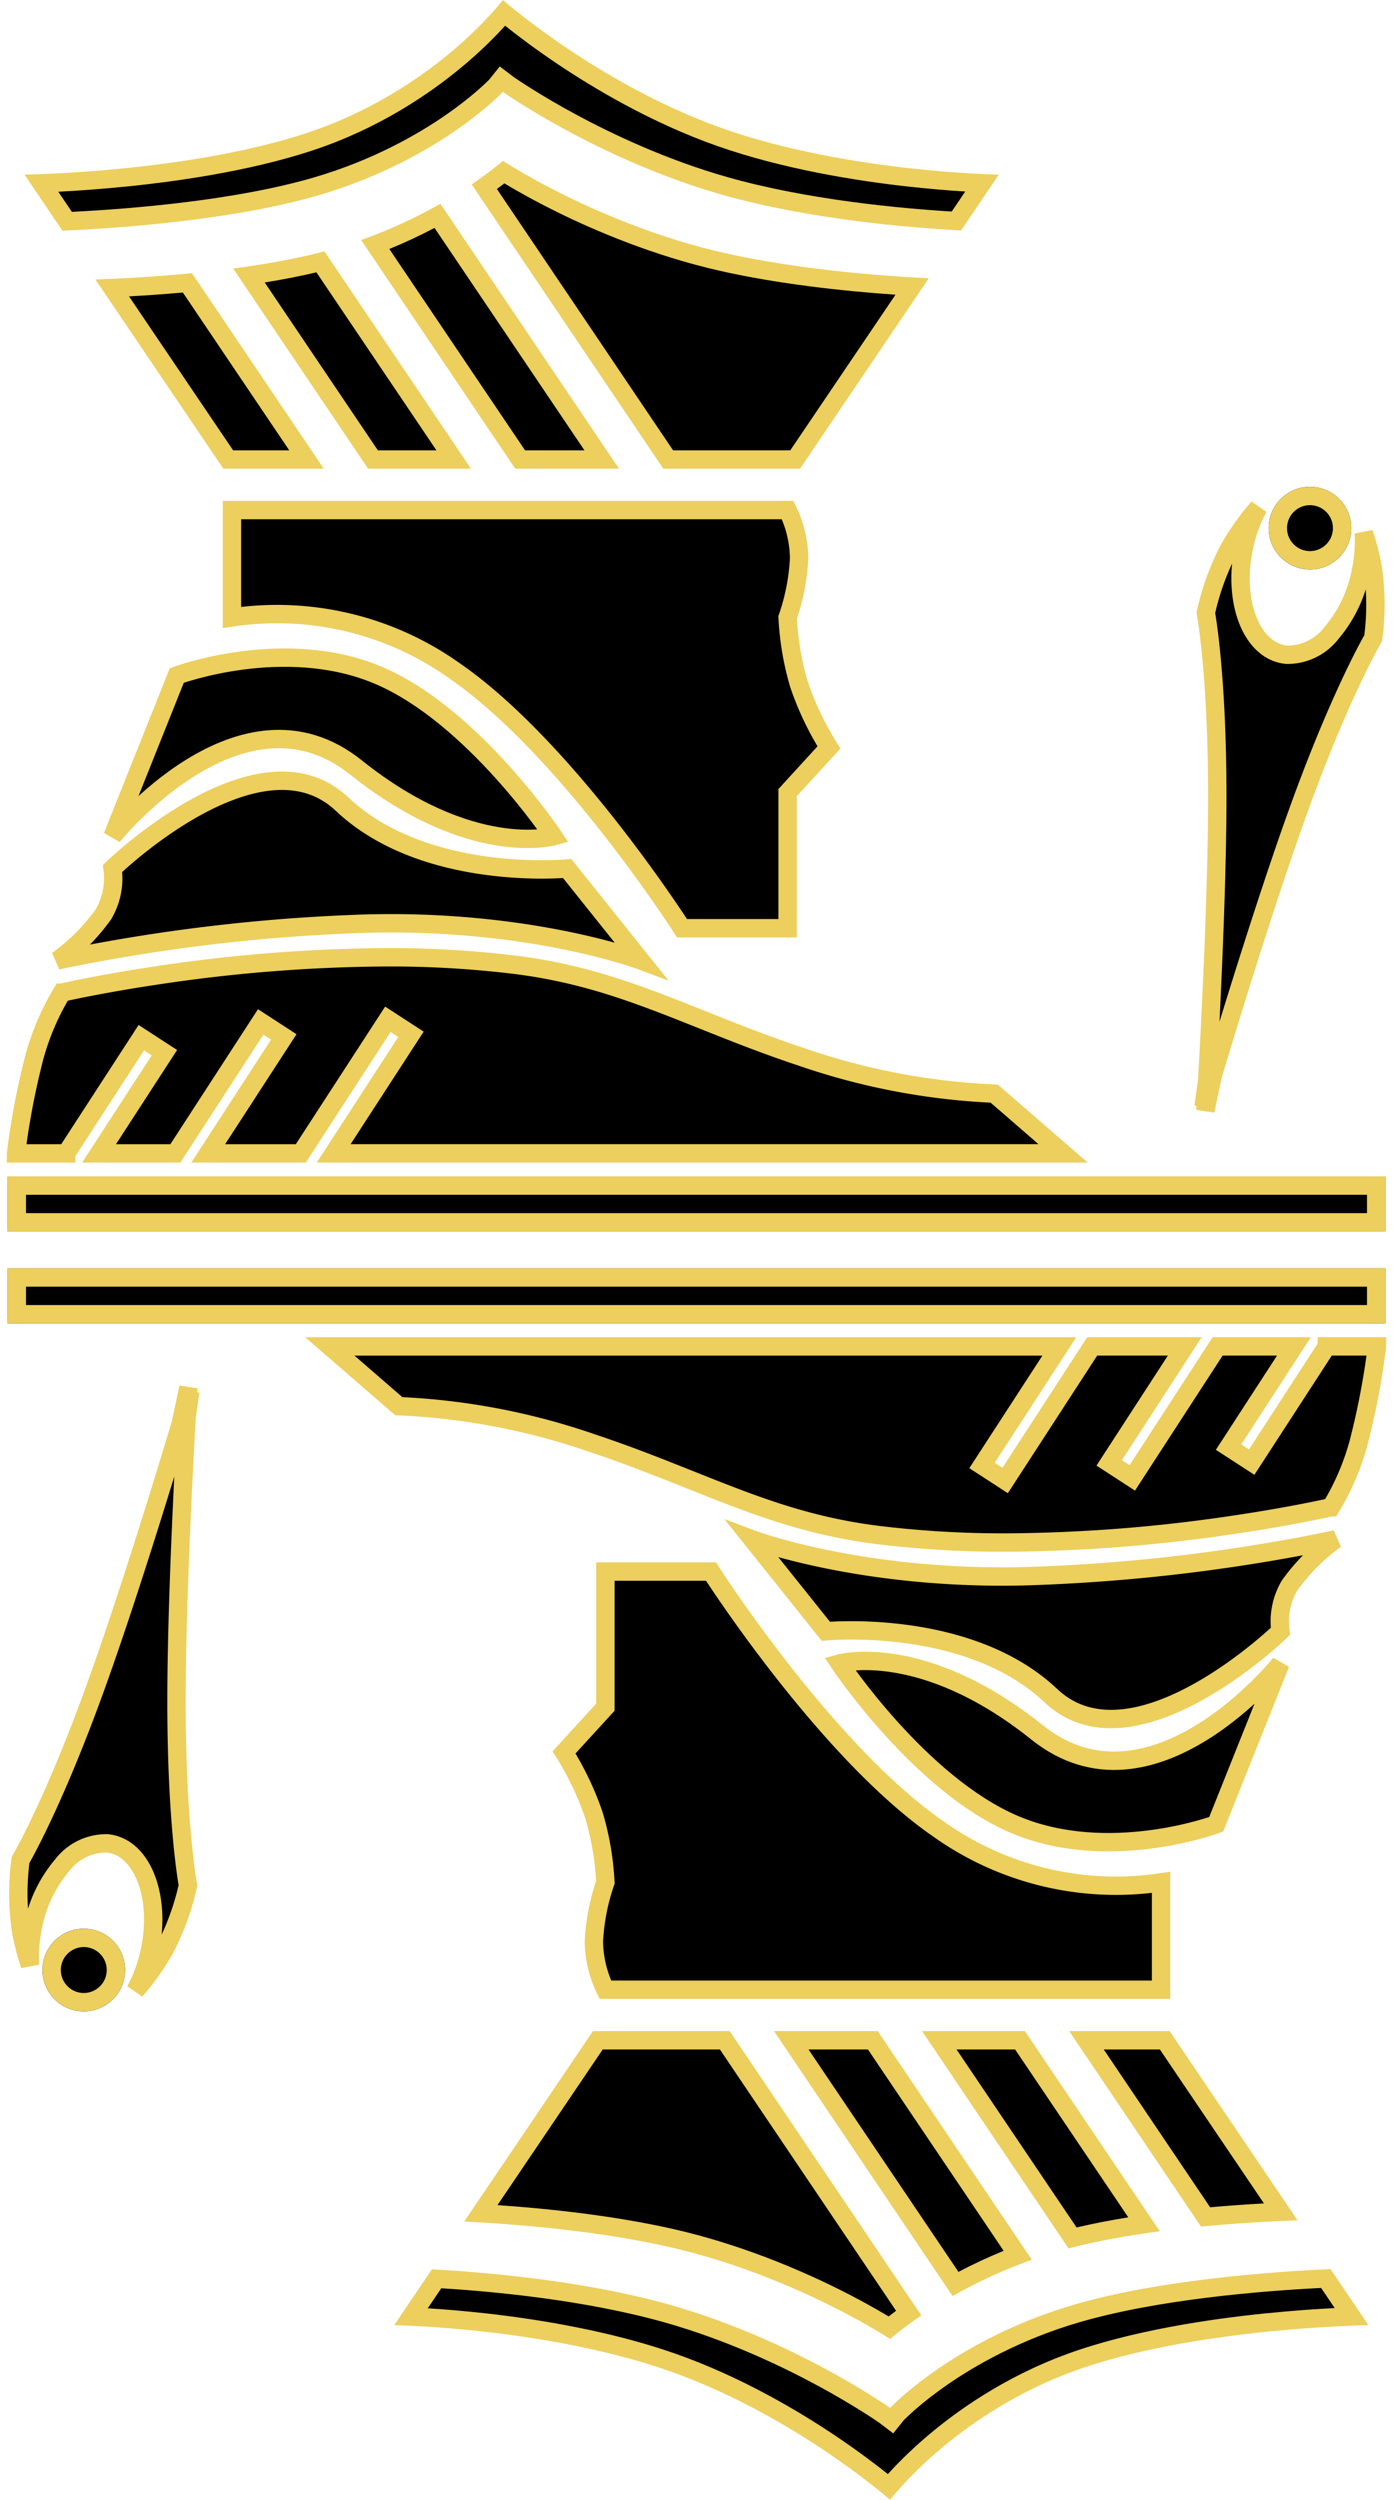 <svg xmlns="http://www.w3.org/2000/svg" width="151.662" height="272" viewBox="0 0 151.662 272"><g transform="translate(-68.169 -726)"><g transform="translate(1 5)"><g transform="translate(-21.082 7.5)"><g transform="translate(90.919 713.5)"><path d="M 62.845 50 L 53.965 50 L 38.194 26.618 C 40.5 25.738 42.769 24.69 44.965 23.491 L 62.845 50 Z M 46.728 50 L 37.941 50 L 24.442 29.988 C 27.322 29.566 29.933 29.066 32.223 28.497 L 46.728 50 Z M 30.704 50 L 22.182 50 L 9.556 31.338 C 11.792 31.238 14.652 31.068 17.74 30.781 L 30.704 50 Z M 70.082 50 L 50.063 20.322 C 50.998 19.661 51.707 19.108 52.166 18.735 C 53.354 19.467 55.592 20.781 58.581 22.247 C 62.562 24.201 68.791 26.868 75.862 28.476 C 82.912 30.078 90.769 30.83 96.634 31.182 L 83.905 49.999 L 70.082 50 Z M 4.645 24.078 L 1.849 19.945 C 3.853 19.868 7.246 19.688 11.262 19.276 C 17.151 18.671 25.604 17.428 32.427 14.94 C 39.293 12.436 44.478 8.683 47.619 5.977 C 49.827 4.075 51.39 2.373 52.212 1.416 C 53.326 2.335 55.492 4.047 58.462 6.048 C 62.448 8.734 68.683 12.457 75.752 14.944 C 82.816 17.428 90.681 18.67 96.035 19.274 C 99.563 19.672 102.472 19.854 104.24 19.936 L 101.461 24.048 C 95.726 23.719 85.348 22.798 76.356 20.262 C 69.469 18.32 63.386 15.407 59.497 13.304 C 55.402 11.092 52.844 9.312 52.676 9.194 L 51.913 8.614 L 51.33 9.342 C 51.034 9.645 49.349 11.323 46.398 13.361 C 43.379 15.446 38.396 18.336 31.803 20.265 C 22.925 22.861 11.2 23.766 4.645 24.078 Z" stroke="none"/><path d="M 60.964 49 L 44.641 24.799 C 43.032 25.645 41.387 26.411 39.719 27.091 L 54.496 49 L 60.964 49 M 44.847 49 L 31.782 29.632 C 30.064 30.038 28.181 30.408 26.153 30.736 L 38.473 49 L 44.847 49 M 28.823 49 L 17.242 31.83 C 15.123 32.019 13.126 32.153 11.38 32.249 L 22.713 49 L 28.823 49 M 70.614 49 L 83.374 48.999 L 94.828 32.067 C 89.163 31.673 82.075 30.913 75.641 29.451 C 68.476 27.821 62.169 25.122 58.14 23.145 C 55.562 21.88 53.532 20.725 52.242 19.952 C 52.006 20.136 51.736 20.341 51.434 20.565 L 70.614 49 M 5.158 23.052 C 11.758 22.718 22.99 21.801 31.522 19.305 C 37.988 17.413 42.871 14.581 45.83 12.538 C 48.606 10.621 50.256 9.005 50.582 8.676 L 51.743 7.23 L 53.264 8.385 C 53.505 8.552 56.041 10.3 59.972 12.425 C 63.817 14.503 69.828 17.383 76.627 19.3 C 85.241 21.729 95.161 22.662 100.951 23.016 L 102.423 20.838 C 100.705 20.731 98.473 20.556 95.923 20.268 C 90.517 19.658 82.573 18.403 75.421 15.887 C 68.252 13.365 61.938 9.596 57.903 6.878 C 55.47 5.237 53.565 3.786 52.328 2.798 C 51.417 3.803 50.055 5.198 48.272 6.734 C 45.068 9.495 39.777 13.323 32.769 15.879 C 25.85 18.403 17.31 19.66 11.364 20.27 C 8.347 20.58 5.677 20.76 3.677 20.863 L 5.158 23.052 M 84.434 51 L 84.433 50.999 L 84.433 50.999 L 69.551 51 L 48.682 20.061 C 50.678 18.711 51.864 17.693 52.081 17.502 L 52.123 17.528 C 53.019 18.099 55.484 19.614 59.021 21.349 C 62.954 23.28 69.107 25.914 76.084 27.5 C 83.799 29.254 92.506 29.981 98.451 30.281 L 84.434 51 Z M 64.726 51 L 53.433 51 L 36.652 26.12 C 39.602 25.075 42.505 23.747 45.28 22.171 L 64.726 51 Z M 48.608 51 L 37.409 51 L 22.717 29.219 C 26.237 28.754 29.388 28.176 32.084 27.5 C 32.294 27.448 32.481 27.4 32.657 27.353 L 48.608 51 Z M 32.585 51 L 21.651 51 L 7.721 30.41 C 10.184 30.325 14.008 30.14 18.237 29.729 L 32.585 51 Z M 4.132 25.103 L 4.131 25.103 L 0 18.997 L 0.014 19 L 0.031 18.999 C 0.871 18.984 5.357 18.877 11.16 18.281 C 16.993 17.682 25.358 16.454 32.084 14 C 38.808 11.548 43.888 7.871 46.967 5.219 C 50.264 2.378 52.066 0.023 52.084 1.794104900909588e-05 L 52.095 0.01 C 52.556 0.411 55.06 2.55 59.021 5.219 C 62.959 7.872 69.115 11.549 76.084 14 C 83.06 16.454 90.845 17.682 96.147 18.281 C 101.662 18.903 105.644 18.992 106.079 19 L 101.972 25.078 C 96.332 24.775 85.47 23.872 76.084 21.225 C 69.109 19.258 62.955 16.31 59.021 14.184 C 54.749 11.876 52.104 10.015 52.084 10 L 52.08 10.005 C 51.889 10.203 50.124 12.003 46.967 14.184 C 43.887 16.31 38.805 19.258 32.084 21.225 C 22.848 23.926 10.607 24.814 4.132 25.103 Z" stroke="none" fill="#eccf5d"/></g><path d="M107.5,812.5H168a12.287,12.287,0,0,1,1.25,5.25,23.054,23.054,0,0,1-1.25,6.432,30.963,30.963,0,0,0,1.25,7.318,32.856,32.856,0,0,0,3.25,6.824l-4.5,4.919V858H156.5s-12.5-19.546-24.75-28a33.326,33.326,0,0,0-24.25-5.818Z" transform="translate(6.003 -43.5)" stroke="#eccf5d" stroke-width="2"/><path d="M106.5,786s11.75-4.375,22,0,19,17.5,19,17.5-9,2.5-21.5-7.5-26.5,7.5-26.5,7.5Z" transform="translate(1 1)" stroke="#eccf5d" stroke-width="2"/><path d="M100.5,808s16-15.5,25-7,24.5,7,24.5,7l8,10s-12-4.5-30-4a195.292,195.292,0,0,0-33.5,4,21.608,21.608,0,0,0,5-5A7.65,7.65,0,0,0,100.5,808Z" stroke="#eccf5d" stroke-width="2"/></g><path d="M5.458,21.341H0l0-.027A82.914,82.914,0,0,1,2,10.84a27.607,27.607,0,0,1,3-7l.005,0c.444-.1,4.517-1.012,10.651-1.918A173.459,173.459,0,0,1,40.33,0,112.739,112.739,0,0,1,54.5.84c7.755.99,13.529,3.293,20.214,5.96l.006,0,.025.01c3.325,1.326,6.764,2.7,10.754,4.027a74.173,74.173,0,0,0,21,4l7.5,6.5-79.418,0L42.994,8.384,40.477,6.75,31,21.34H20.921l8.23-12.674L26.635,7.032,17.343,21.34H9.036l7.115-10.957L13.635,8.75,5.458,21.34Z" transform="translate(68.918 825.16)" stroke="#eccf5d" stroke-width="2"/><g transform="matrix(0.996, 0.087, -0.087, 0.996, 72.408, -9.819)"><path d="M23.668,92.424h0c0-.088-.015-.6-.038-1.442-.131.637-.2.995-.2,1l.151-2.794c-.176-5.8-.682-20.4-1.576-30.748-1.154-13.354-2.981-19.936-3-20A27.9,27.9,0,0,1,21,31.1a27.776,27.776,0,0,1,2.709-4.573,15.917,15.917,0,0,0-1.195,4.448c-.705,5.747,1.615,10.777,5.172,11.214a4.031,4.031,0,0,0,.5.031,6.034,6.034,0,0,0,4.631-2.773,14.54,14.54,0,0,0,2.6-6.887,16.079,16.079,0,0,0-.031-4.273A25.438,25.438,0,0,1,36.7,32.04a27.668,27.668,0,0,1,.7,7.57c-.029.061-2.965,6.2-6.427,19.174-2.551,9.558-5.368,22.693-6.821,29.671Z" transform="translate(176 745.229)" stroke="#eccf5d" stroke-width="2"/><g transform="translate(201 769)" stroke="#eccf5d" stroke-width="2"><circle cx="4.5" cy="4.5" r="4.5" stroke="none"/><circle cx="4.5" cy="4.5" r="3.5" fill="none"/></g></g><g transform="translate(68 849)" stroke="#eccf5d" stroke-width="2"><rect width="150" height="6" stroke="none"/><rect x="1" y="1" width="148" height="4" fill="none"/></g></g><g transform="translate(69 864)"><g transform="translate(42.083 29.5)"><g transform="translate(106.079 104.5) rotate(180)"><path d="M 62.845 50 L 53.965 50 L 38.194 26.618 C 40.5 25.738 42.769 24.69 44.965 23.491 L 62.845 50 Z M 46.728 50 L 37.941 50 L 24.442 29.988 C 27.322 29.566 29.933 29.066 32.223 28.497 L 46.728 50 Z M 30.704 50 L 22.182 50 L 9.556 31.338 C 11.792 31.238 14.652 31.068 17.74 30.781 L 30.704 50 Z M 70.082 50 L 50.063 20.322 C 50.998 19.661 51.707 19.108 52.166 18.735 C 53.354 19.467 55.592 20.781 58.581 22.247 C 62.561 24.201 68.791 26.868 75.862 28.476 C 82.912 30.078 90.769 30.83 96.634 31.182 L 83.904 49.999 L 70.082 50 Z M 4.645 24.078 L 1.849 19.945 C 3.852 19.868 7.245 19.688 11.262 19.276 C 17.151 18.671 25.604 17.428 32.427 14.94 C 39.292 12.436 44.478 8.683 47.619 5.977 C 49.826 4.076 51.389 2.373 52.211 1.416 C 53.326 2.335 55.492 4.047 58.462 6.048 C 62.448 8.734 68.683 12.457 75.752 14.944 C 82.816 17.428 90.681 18.67 96.035 19.274 C 99.562 19.672 102.471 19.854 104.24 19.936 L 101.461 24.048 C 95.726 23.719 85.347 22.798 76.356 20.262 C 69.469 18.32 63.386 15.407 59.496 13.304 C 55.402 11.092 52.844 9.312 52.676 9.194 L 51.913 8.614 L 51.33 9.342 C 51.034 9.645 49.349 11.323 46.398 13.361 C 43.379 15.446 38.396 18.336 31.803 20.265 C 22.925 22.861 11.2 23.766 4.645 24.078 Z" stroke="none"/><path d="M 60.964 49 L 44.641 24.799 C 43.032 25.645 41.386 26.411 39.719 27.091 L 54.496 49 L 60.964 49 M 44.847 49 L 31.782 29.632 C 30.064 30.038 28.181 30.408 26.153 30.736 L 38.473 49 L 44.847 49 M 28.823 49 L 17.242 31.83 C 15.123 32.019 13.126 32.153 11.38 32.249 L 22.713 49 L 28.823 49 M 70.614 49 L 83.374 48.999 L 94.828 32.067 C 89.163 31.673 82.075 30.913 75.641 29.451 C 68.475 27.821 62.169 25.122 58.14 23.145 C 55.562 21.88 53.532 20.725 52.242 19.952 C 52.006 20.136 51.736 20.341 51.433 20.565 L 70.614 49 M 5.158 23.052 C 11.758 22.718 22.989 21.801 31.522 19.305 C 37.987 17.413 42.871 14.581 45.83 12.538 C 48.606 10.621 50.256 9.005 50.582 8.676 L 51.743 7.23 L 53.264 8.385 C 53.506 8.553 56.041 10.301 59.972 12.425 C 63.817 14.503 69.828 17.383 76.627 19.3 C 85.241 21.729 95.161 22.662 100.951 23.016 L 102.423 20.838 C 100.705 20.731 98.473 20.556 95.923 20.268 C 90.517 19.658 82.573 18.403 75.42 15.887 C 68.252 13.365 61.938 9.596 57.903 6.878 C 55.47 5.237 53.565 3.787 52.328 2.798 C 51.417 3.802 50.055 5.198 48.272 6.734 C 45.068 9.495 39.777 13.323 32.769 15.879 C 25.85 18.403 17.31 19.66 11.364 20.27 C 8.347 20.58 5.677 20.76 3.677 20.863 L 5.158 23.052 M 84.434 51 L 84.433 50.999 L 84.433 50.999 L 69.551 51 L 48.682 20.061 C 50.678 18.711 51.864 17.693 52.081 17.502 L 52.123 17.528 C 53.018 18.099 55.484 19.614 59.021 21.349 C 62.954 23.28 69.107 25.914 76.084 27.5 C 83.799 29.254 92.506 29.981 98.451 30.281 L 84.434 51 Z M 64.726 51 L 53.433 51 L 36.652 26.12 C 39.602 25.075 42.505 23.747 45.28 22.171 L 64.726 51 Z M 48.608 51 L 37.409 51 L 22.717 29.219 C 26.237 28.754 29.388 28.176 32.084 27.5 C 32.294 27.448 32.481 27.4 32.657 27.353 L 48.608 51 Z M 32.584 51 L 21.651 51 L 7.721 30.41 C 10.184 30.325 14.008 30.14 18.237 29.729 L 32.584 51 Z M 4.132 25.103 L 4.131 25.103 L 7.624229965585982e-06 18.997 L 0.014 19 L 0.031 18.999 C 0.871 18.984 5.356 18.877 11.16 18.281 C 16.993 17.682 25.358 16.454 32.084 14 C 38.808 11.548 43.888 7.871 46.966 5.219 C 50.264 2.378 52.066 0.023 52.084 -5.072960448160302e-06 L 52.095 0.01 C 52.556 0.411 55.06 2.55 59.021 5.219 C 62.958 7.872 69.115 11.549 76.084 14 C 83.059 16.454 90.844 17.682 96.147 18.281 C 101.662 18.903 105.643 18.992 106.079 19 L 101.972 25.078 C 96.331 24.775 85.469 23.872 76.084 21.225 C 69.109 19.258 62.955 16.31 59.021 14.184 C 54.749 11.876 52.104 10.015 52.084 10 L 52.08 10.005 C 51.889 10.203 50.124 12.003 46.966 14.184 C 43.887 16.31 38.805 19.258 32.084 21.225 C 22.848 23.926 10.607 24.814 4.132 25.103 Z" stroke="none" fill="#eccf5d"/></g><path d="M172.5,858H112a12.287,12.287,0,0,1-1.25-5.25,23.054,23.054,0,0,1,1.25-6.432A30.963,30.963,0,0,0,110.75,839a32.856,32.856,0,0,0-3.25-6.824l4.5-4.919V812.5h11.5s12.5,19.546,24.75,28a33.326,33.326,0,0,0,24.25,5.818Z" transform="translate(-89.004 -809)" stroke="#eccf5d" stroke-width="2"/><path d="M140.5,801.833s-11.75,4.375-22,0-19-17.5-19-17.5,9-2.5,21.5,7.5,26.5-7.5,26.5-7.5Z" transform="translate(-51.001 -770.833)" stroke="#eccf5d" stroke-width="2"/><path d="M152,808.453s-16,15.5-25,7-24.5-7-24.5-7l-8-10s12,4.5,30,4a195.292,195.292,0,0,0,33.5-4,21.608,21.608,0,0,0-5,5A7.65,7.65,0,0,0,152,808.453Z" transform="translate(-55.501 -798.453)" stroke="#eccf5d" stroke-width="2"/></g><path d="M5.458,21.341H0l0-.027A82.914,82.914,0,0,1,2,10.84a27.607,27.607,0,0,1,3-7l.005,0c.444-.1,4.517-1.012,10.651-1.918A173.459,173.459,0,0,1,40.33,0,112.739,112.739,0,0,1,54.5.84c7.755.99,13.529,3.293,20.214,5.96l.006,0,.025.01c3.325,1.326,6.764,2.7,10.754,4.027a74.173,74.173,0,0,0,21,4l7.5,6.5-79.418,0L42.994,8.384,40.478,6.75,31,21.34H20.921l8.23-12.674L26.635,7.032,17.343,21.34H9.036l7.115-10.957L13.635,8.75,5.458,21.34Z" transform="translate(149.082 29.84) rotate(180)" stroke="#eccf5d" stroke-width="2"/><g transform="matrix(-0.996, -0.087, 0.087, -0.996, 18.357, 81.75)"><path d="M4.668,65.893h0c0-.088-.015-.6-.038-1.442-.131.637-.2.995-.2,1l.151-2.794C4.4,56.856,3.894,42.25,3,31.907c-1.154-13.354-2.981-19.936-3-20A27.9,27.9,0,0,1,2,4.573,27.775,27.775,0,0,1,4.709,0,15.917,15.917,0,0,0,3.514,4.448C2.808,10.2,5.128,15.226,8.686,15.662a4.031,4.031,0,0,0,.5.031,6.034,6.034,0,0,0,4.631-2.773,14.54,14.54,0,0,0,2.6-6.887,16.079,16.079,0,0,0-.031-4.273A25.438,25.438,0,0,1,17.7,5.509a27.668,27.668,0,0,1,.7,7.57c-.029.061-2.965,6.2-6.427,19.175C9.419,41.812,6.6,54.947,5.149,61.925Z" transform="translate(0 2.759)" stroke="#eccf5d" stroke-width="2"/><g transform="translate(6 0)" stroke="#eccf5d" stroke-width="2"><ellipse cx="4.5" cy="4.5" rx="4.5" ry="4.5" stroke="none"/><ellipse cx="4.5" cy="4.5" rx="3.5" ry="3.5" fill="none"/></g></g><g stroke="#eccf5d" stroke-width="2"><rect width="150" height="6" stroke="none"/><rect x="1" y="1" width="148" height="4" fill="none"/></g></g></g></svg>